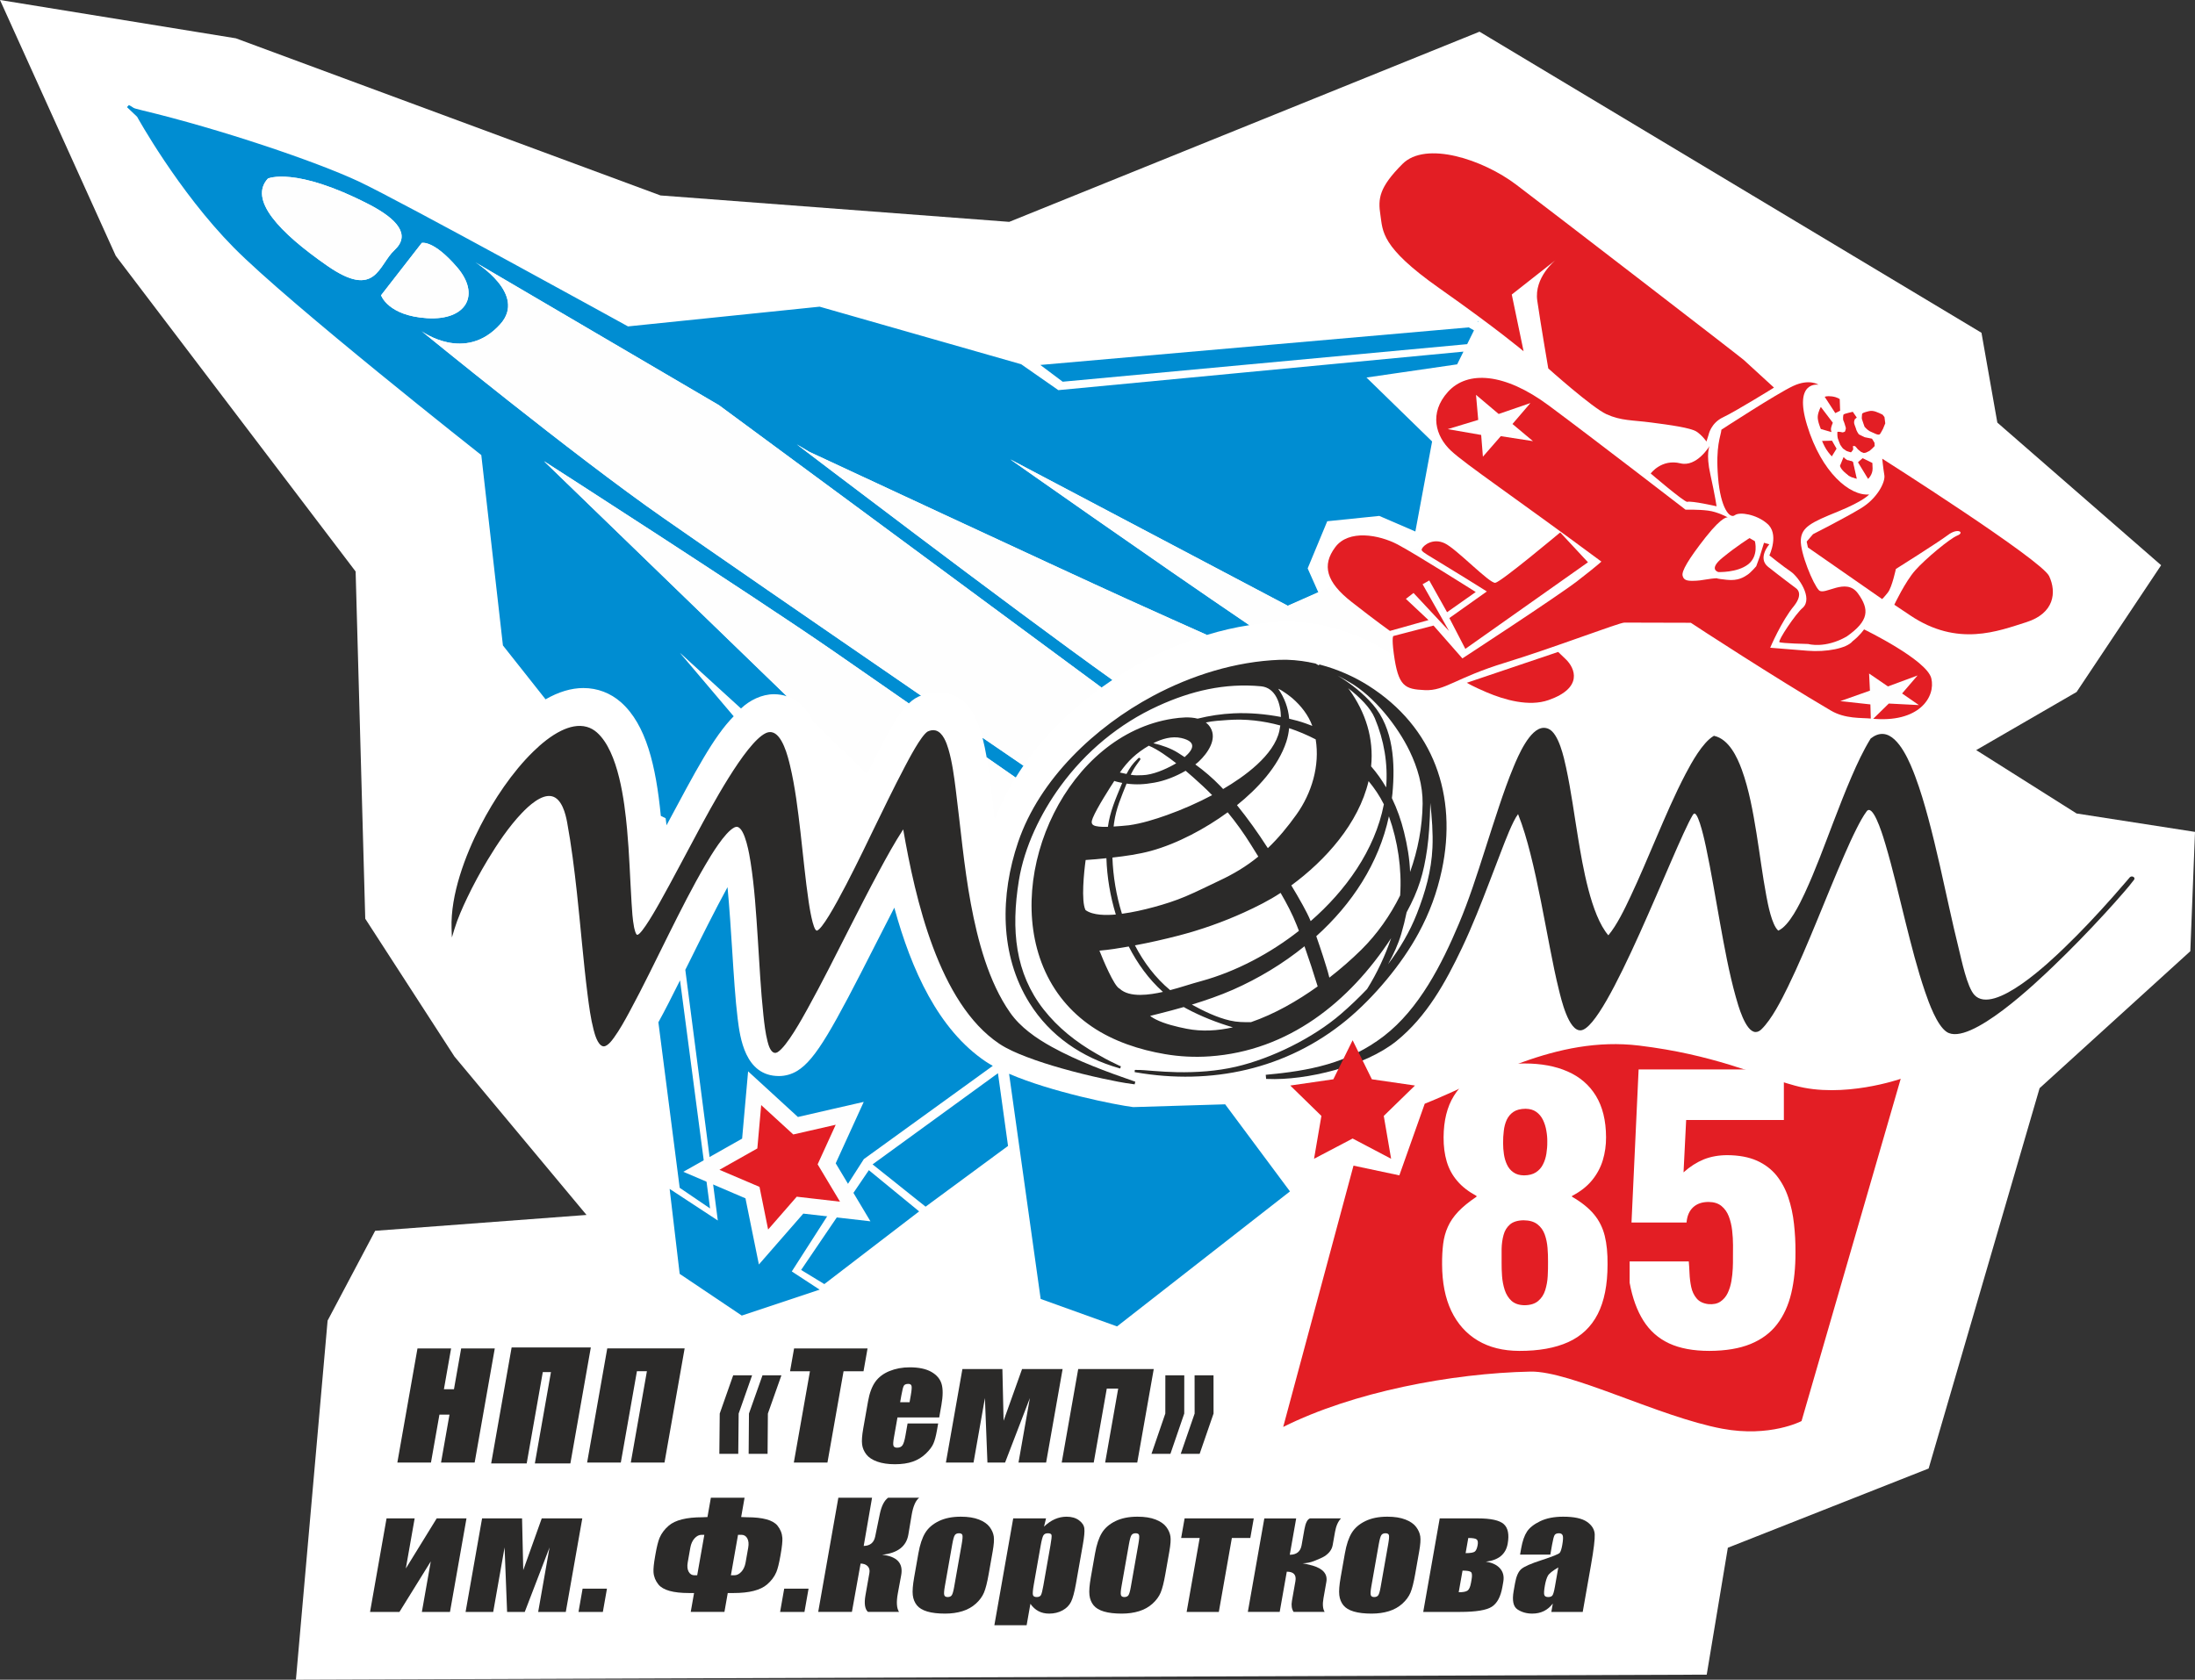 <?xml version="1.0" encoding="UTF-8"?>
<!DOCTYPE svg PUBLIC "-//W3C//DTD SVG 1.1//EN" "http://www.w3.org/Graphics/SVG/1.1/DTD/svg11.dtd">
<!-- Creator: CorelDRAW 2021 (64-Bit) -->
<svg xmlns="http://www.w3.org/2000/svg" xml:space="preserve" width="93.142mm" height="71.297mm" version="1.1" style="shape-rendering:geometricPrecision; text-rendering:geometricPrecision; image-rendering:optimizeQuality; fill-rule:evenodd; clip-rule:evenodd"
viewBox="0 0 9484.19 7259.83"
 xmlns:xlink="http://www.w3.org/1999/xlink"
 xmlns:xodm="http://www.corel.com/coreldraw/odm/2003">
 <rect x="0" y="0" width="9484.19" height="7259.83" fill="#333333" stroke="none"/>
 <defs>
  <style type="text/css">
   <![CDATA[
    .str0 {stroke:#2B2A29;stroke-width:7.76;stroke-miterlimit:22.926}
    .fil4 {fill:#2B2A29}
    .fil0 {fill:white}
    .fil3 {fill:#FEFEFE;fill-rule:nonzero}
    .fil6 {fill:#2B2A29;fill-rule:nonzero}
    .fil5 {fill:#E31E24;fill-rule:nonzero}
    .fil2 {fill:#00A0E3;fill-rule:nonzero}
    .fil1 {fill:#008DD2;fill-rule:nonzero}
    .fil7 {fill:white;fill-rule:nonzero}
   ]]>
  </style>
 </defs>
 <g id="Layer_x0020_1">
  <g id="_2028333589920">
   <polygon class="fil0" points="-0,0 1018.94,165.54 2853.86,844.74 4360.71,958.9 6392.66,136.99 8561.61,1438.35 8630.1,1826.48 9337.85,2442.92 8972.57,2990.86 8538.78,3241.99 8972.57,3515.97 9484.19,3595.5 9463.97,4111.15 8812.75,4703.17 8333.3,6347.01 7465.72,6689.46 7374.4,7237.99 1278.62,7259.83 1415.51,5707.74 1621,5319.61 2534.23,5251.11 1963.46,4566.19 1578.18,3970.75 1536.6,2470.05 500.23,1105.8 "/>
   <path class="fil1" d="M4263.32 3273.75c45.18,31.26 87.16,60.58 125.19,87.07 10.78,-17.29 21.78,-34.55 33.57,-51.57 -58.53,-39.96 -117.79,-80.27 -176.94,-120.99 6.93,26.48 12.81,55.06 18.18,85.49z"/>
   <path class="fil1" d="M3864.14 3923.11c-25.87,50.09 -52,101.54 -77.99,152.49 -188.15,370.36 -261.27,504.12 -341.65,552.89 -24.09,14.73 -51.35,22.28 -78.85,22.28 -147.37,0 -168.25,-167.83 -178.37,-248.62 -10.09,-81.29 -16.76,-187.53 -23.91,-299.56 -4.87,-76.18 -11.29,-177.67 -19.86,-268.19 -55.3,101.25 -116.12,223.77 -160.65,313.76 -7.69,14.98 -14.73,29.17 -21.77,43.54l140.44 1083.41 -208.15 -136.6 43.4 367.28 268.32 180.24 336.43 -111.99 -120.33 -78.74 311.32 -485.57 557.14 -402.99c-10.73,-6.03 -20.97,-12.31 -30.19,-18.33 -204.84,-137.75 -321.58,-395.94 -395.33,-665.32z"/>
   <path class="fil1" d="M1646.57 1276.25l175.89 -226.34c0,0 49.92,-13.97 152.44,105.09 102.45,118.91 40.61,230.68 -129.3,220.19 -169.86,-10.51 -199.04,-98.94 -199.04,-98.94zm-232 -127.27c-210.58,-146.07 -340.53,-287 -256.93,-377.26 0,0 116.12,-53.26 435.39,110.98 124.29,64.01 182.28,132.53 111.88,197.81 -70.54,65.03 -79.76,214.43 -290.34,68.48zm1268.8 1886.47c108.58,96.53 150.81,274.08 171.93,490.84l20.87 10.23 3.84 30.34c125.2,-233.37 202.41,-381.99 290.11,-470.97l-232.38 -274.23 263.95 240.47c37.46,-35.6 90,-61.63 142.38,-61.63 20.47,0 38.8,3.23 55.95,8.97l-1049.4 -1016.09c0,0 892.16,572.79 1252.18,822.01 106.87,74.13 217.22,150.56 323.88,224.81 9.07,-8.71 18.19,-15.75 27.4,-21.52l15.1 -8.21c3.44,-1.77 7.18,-2.54 10.73,-3.7 -474.18,-325.3 -916.99,-631.13 -1115.56,-769.66 -386.98,-269.59 -1042.42,-805.6 -1042.42,-805.6 0,0 187.8,139.02 339.98,-30.74 116.39,-130.07 -107.63,-266.8 -107.63,-266.8l1052.16 617.31c0,0 1020.43,752.38 1652.73,1220.17 15.6,-11.28 31.24,-22.03 47.25,-32.81 -436.16,-310.95 -1363.66,-1018.11 -1363.66,-1018.11l53.9 32.25c0,0 1082.38,504.65 1372.98,636.4 145.7,65.9 263.6,118.77 345.04,155.03 60.52,-18.57 121.84,-32.77 183.57,-42.24 -419.28,-284.1 -1032.73,-716.41 -1032.73,-716.41l1195.97 631.13 2.54 1.67 132.38 -57.75 -46.23 -103.95 84.63 -203.8 224.91 -23.03 155.83 67.35 72.32 -389.06 -283.56 -276.41 391.74 -56.96 27.26 -55.02 -1750.39 166.52 -160.65 -112.02 -870.79 -248.73 -828.04 85.25c0,0 -979.98,-540.6 -1165.34,-627.4 -185.4,-86.45 -596.85,-225.72 -932.87,-306.25 -52,-12.51 -30.49,-9.22 -58.4,-23.04l-8.2 8.96 43.79 41.63c0,0 176.54,320.93 417.57,565.31 241.21,244.26 1069.61,896.91 1069.61,896.91l93.44 822.78 184.24 232.86c55.81,-32 110.46,-48.77 163.33,-48.77 61.08,0 117.15,21.53 162.73,61.7z"/>
   <path class="fil1" d="M4360.06 4640.97l136.49 973.19 330.05 118.68 747.11 -583.49 -280 -376.4 -397.11 12.05c-74.51,-9.2 -352.44,-64.52 -536.54,-144.03z"/>
   <polygon class="fil2" points="6383.49,1388.52 6386.97,1390.8 6388.36,1387.98 "/>
   <polygon class="fil1" points="3770.23,5032.53 3999.28,5215.35 4355.53,4952.77 4312.02,4638.5 "/>
   <polygon class="fil1" points="3461.52,5488.86 3561.75,5549.94 3971.41,5235.75 3754.15,5057.57 "/>
   <path class="fil1" d="M2936.82 5133.82l131.22 89.2 -129.69 -985.86c-35.72,71.81 -66.45,131.98 -93.6,181.26l92.07 715.4z"/>
   <polygon class="fil1" points="6346.11,1415.01 4495.1,1577.33 4591.62,1649.79 6339.33,1487.48 6368.8,1427.81 "/>
   <path class="fil3" d="M2054.24 1133.96c0,0 224.05,136.73 107.67,266.79 -152.24,169.76 -340.02,30.74 -340.02,30.74 0,0 655.59,536.13 1042.47,805.6 198.68,138.52 641.51,444.36 1115.56,769.66 22.39,-8.96 45.42,-14.48 68.73,-14.48 111.25,0 164.64,74.79 196.5,196.03 59.15,40.68 118.44,81.03 176.94,120.95 88.08,-126.46 204.05,-241.68 337.19,-337.69 -632.29,-467.92 -1652.73,-1220.29 -1652.73,-1220.29l-1052.3 -617.3z"/>
   <path class="fil3" d="M3496.72 1952.84l-53.93 -32.26c0,0 927.5,707.04 1363.55,1018.12 125.85,-83.98 264.88,-150.81 408.37,-194.48 -81.4,-36.32 -199.3,-89.09 -345,-155.03 -290.6,-131.83 -1372.99,-636.36 -1372.99,-636.36z"/>
   <path class="fil3" d="M3926.7 3040.24c-106.65,-74.25 -216.97,-150.82 -323.88,-224.82 -359.98,-249.23 -1252.14,-822.12 -1252.14,-822.12l1049.36 1016.18c49.94,15.76 86.55,54.29 114.45,110.76l231.7 224.31c91.42,-183.84 137,-263.34 180.51,-304.31z"/>
   <path class="fil3" d="M4292.05 3493.3c1.82,16.52 3.75,33.28 5.66,50.33 23.16,-62.64 54.15,-123.81 90.77,-182.82 -38.03,-26.49 -80.02,-55.81 -125.19,-87.07 11.39,65.29 19.82,139.29 28.77,219.56z"/>
   <polygon class="fil3" points="6261.38,2392.41 6271.36,2398.4 6272.38,2394.95 6263.02,2389.83 "/>
   <path class="fil3" d="M5696.55 2699.19l19.82 3.96c4.25,1.01 8.45,1.78 12.7,2.83l25.99 6.89 0 -0.37c85.75,22.39 170.26,59.12 244.77,106.52 47.87,30.19 91.77,63.47 131.48,99.96l140.04 -520.66 -9.98 -5.89 1.67 -2.54 -84.24 -45.98 -614.76 274.5 125.59 79.97c2.32,0.3 4.5,0.3 6.93,0.79z"/>
   <path class="fil3" d="M5640.88 2691.69l-98.41 -63.76 21.47 -9.47 -2.42 -1.78 -1195.94 -631.13c0,0 613.46,432.32 1032.6,716.38 47.36,-7.55 94.86,-13.18 142.11,-14.99 32.26,-1.26 66.04,1.05 100.59,4.76z"/>
   <path class="fil3" d="M5640.88 2691.69c16.15,2.04 32.26,3.7 48.81,6.78l-125.75 -80.01 -21.47 9.47 98.41 63.76z"/>
   <path class="fil3" d="M1593 882.69c-319.3,-164.27 -435.39,-111.01 -435.39,-111.01 -83.6,90.25 46.34,231.2 256.94,377.25 210.57,146.11 219.94,-3.44 290.46,-68.48 70.42,-65.28 12.29,-133.79 -112,-197.76z"/>
   <path class="fil3" d="M1974.91 1154.96c-102.52,-119.06 -152.44,-104.98 -152.44,-104.98l-175.89 226.22c0,0 29.17,88.59 199.04,99.07 169.91,10.49 231.74,-101.24 129.3,-220.31z"/>
   <path class="fil3" d="M2937.8 2821.71l250.17 257.07c3.59,-3.7 7.15,-7.55 10.89,-10.74l-261.06 -246.33z"/>
   <path class="fil4" d="M6092.77 3768.55c33.82,-94.34 52.84,-194.71 54.13,-294.87 0.9,-78.7 -22.1,-156.9 -56.1,-227.3 -52.21,-108.07 -153.23,-236.32 -258.55,-297.15 -17.63,-10.22 -35.29,-20.1 -53.17,-29.52 1.2,0.72 2.4,1.45 3.59,2.18 55.27,33.73 106.72,74.17 149.27,123.2 89.87,103.55 96.6,255.11 84.56,384.77 -0.68,6.54 -1.61,13.04 -2.37,19.57 22.55,46.79 39.97,95.92 52.33,146.35 14.2,57.57 24.09,114.06 26.32,172.77zm-394.11 -892.48l1.49 -4.35 4.65 1.23c72.78,19.18 143.62,50 207.32,90.12 283.68,179.51 385.96,476.39 317.86,797.13 -20.87,97.52 -52.9,184.8 -100.37,272.38 -72.46,134.59 -193.98,279.51 -312.23,376.88 -258.39,212.52 -584.58,281.89 -910.15,225.15l-4.64 -0.8 0.74 -9.4 4.71 -0.07c23.84,-0.34 49.22,2.3 73.04,4.11 34.81,2.67 69.52,4.94 104.43,5.61 84.3,1.65 172.96,-4.5 255.29,-23.67 154.2,-35.95 332.63,-123.99 452.9,-227.63 39.41,-34.15 77.26,-70.17 113.22,-107.96 42.47,-67.97 77.86,-143.53 104.06,-220.07 -180.14,275.73 -443.74,487.42 -784.36,510.93 -66.04,4.56 -129.93,1.05 -192.7,-9.57 -110.08,-18.63 -222.84,-55.5 -315.94,-118.8 -92.78,-63.08 -165.09,-149.15 -210.24,-257.8 -169.81,-408.63 105.09,-1003.97 559.9,-1073.4 34.2,-5.09 73.12,-8.92 107.07,0.01 50.93,-12.67 103.07,-20.54 155.51,-22.97 68.12,-3.15 137.31,2.93 204.31,15.68 -0.34,-55.39 -21.72,-126.43 -86.01,-132.62 -156.62,-14.74 -302.6,19.98 -444.29,84.83 -168.44,76.82 -312.75,197.12 -421.84,346.38 -85.79,117.36 -156.53,263.33 -179.95,407.74 -34.75,214.65 -15.78,401.48 106.87,557.8 62.16,79.24 140.41,141.03 227.42,190.79 26.26,15 50.42,28.93 78.06,41.59 6.53,3.27 13.12,6.54 19.72,9.72 1.26,0.62 2.59,1.35 3.91,1.82l4.76 1.65 -3.05 9.59 -4.84 -1.38c-160.5,-46.18 -297.61,-138.65 -386.9,-281.38 -130.48,-208.58 -126.43,-468.86 -49.26,-695.65 92.92,-273.26 332.9,-498.26 582.43,-631.76 167.11,-89.4 357.18,-148.91 547.29,-156.13 42.33,-1.63 85.33,2.52 126.97,10.05l0.72 0.13 0.65 0.33c0.16,0.08 0.33,0.16 0.49,0.24l3.47 0.6c7.49,1.31 14.97,2.74 22.36,4.53l0.82 0.2 0.71 0.45c4.27,2.69 8.9,5.26 13.65,7.76zm126.38 98.36c1.67,2.06 3.27,4.14 4.79,6.24 70.5,97.84 106.85,210.87 94.48,331.57 24.6,28.14 46.15,58.73 64.98,90.98 8.23,-103.07 -8.96,-203.5 -49.01,-299.26 -18.84,-44.94 -64.56,-90.36 -115.25,-129.53zm88.34 401.63c-43.36,183.26 -185.57,341.71 -333.83,450.74 17.12,28.28 33.95,56.83 49.81,85.83 12.03,21.97 24.33,45.22 33.82,68.55 150.52,-131.03 277.59,-306.2 316.28,-504.92 -17.92,-35.84 -40.46,-69.39 -66.07,-100.2zm-608.77 134.82c-96.1,70.27 -216.49,135.1 -331.26,166.69 -52.94,14.56 -111.92,22.69 -166.82,28.93 3.01,82.03 16.76,164.54 41.2,242.92 46.44,-6.21 92.96,-16.81 138.14,-29.01 46.76,-12.65 91.81,-27.02 136.47,-45.88 49.08,-20.73 97.23,-45.19 145.49,-67.88 61.1,-28.62 116.95,-61.54 169.13,-104.48 -10.63,-17.01 -21.3,-34 -31.8,-51.09 -30.43,-49.01 -63.82,-95.74 -100.54,-140.2zm-492.85 61.45c21.98,-1.26 43.92,-3.15 65.75,-5.41 54.48,-7.47 113.04,-25.68 164.7,-44.13 66.73,-23.84 132.63,-52.81 195.25,-86.08 -26.29,-26.86 -53.78,-52.4 -82.01,-77.26 -10.65,-9.58 -21.53,-18.95 -32.51,-28.14 -41.38,24.07 -89.02,43.32 -136.09,51.52 -41.83,7.38 -76.89,9.63 -119.15,3.99 -23.07,58.49 -45.17,106.79 -53.94,169.44 -0.74,5.35 -1.41,10.71 -2.01,16.08zm721.48 286.78c-48.65,32.41 -106.04,60.95 -158.98,84.97 -90.28,40.95 -184.83,74.41 -280.76,99.37 -62.68,16.22 -125.98,30.65 -189.66,42.46 38.03,73.33 88.46,140.53 152.12,193.54 45.63,-11.73 89.83,-27.2 135.12,-39.28 151.2,-41.57 298.19,-120.31 421.35,-217.03 -3.05,-8.05 -6.11,-16.13 -9.37,-24.13 -19.07,-48.47 -43.6,-94.92 -69.82,-139.9zm37.02 -752.75c24.2,5.47 48.7,12.14 71.97,20.56 9.41,3.25 18.75,6.69 27.98,10.39 -0.09,-0.25 -0.17,-0.52 -0.26,-0.77 -16.88,-46.1 -49.08,-87 -86.02,-118.85 -8.06,-6.95 -43.51,-34.32 -60.86,-40.81 26.48,38.62 43.54,82.63 47.2,129.49zm114.61 89.3c-36.97,-19.02 -75.35,-35.47 -114.85,-48.46 -1.79,19.97 -5.88,39.53 -12.04,58.66 -35.15,108.01 -125.94,204.05 -213.22,274.18 46.75,57.9 90.67,119.36 130.69,181.79 0.96,1.28 1.85,2.59 2.72,3.91 45.88,-43.78 86.36,-93.11 123.16,-144.68 66.39,-92.54 102.01,-211.77 83.54,-325.4zm-520.12 108.28c39.21,28.41 74.84,59.02 108.62,93.98 3.92,4.04 7.7,8.21 11.55,12.31 89.65,-52.48 220.76,-145.46 243.25,-252.67 1.64,-7.27 2.89,-14.59 3.87,-21.97 -73.64,-20.16 -150.42,-29.33 -226.68,-23.7 -32.76,2.53 -63.49,3.59 -95.25,10.74 8.04,6.01 14.81,13.44 20.08,22.26 30.42,50.93 -13.46,111.56 -49.65,145.78 -4.82,4.71 -10.27,9.12 -15.78,13.27zm-181.36 -91.8c36.4,8.41 76.41,22.26 106.86,41.79 9.51,6.01 18.92,12.16 28.31,18.37 40.9,-35.41 51.26,-67.18 -14.19,-82.45 -41.07,-9.3 -83.99,3.47 -120.97,22.29zm-202.81 497.11c-29.74,3.14 -59.82,5.9 -89.68,7.78 -7.05,50.3 -20.2,177.96 -0.51,216.43 32.57,23.6 90.93,22.65 130.86,19.12 -24.15,-78.64 -37.91,-161.12 -40.67,-243.33zm96.48 381.67c-40.89,7.19 -84.98,14.46 -126.61,17.82 15.52,39.37 63.13,153.01 86.24,163.73l0.74 0.35 0.59 0.55c43.29,40.16 131.18,26.26 186.85,13.74 -61.44,-54.84 -110.45,-123 -147.81,-196.19zm450.1 349.34c-68.14,-19.89 -137.89,-47.47 -199.64,-80.55 -4.29,-2.3 -8.48,-4.77 -12.7,-7.19 -35.27,10.14 -70.73,19.54 -106.32,28.51 -11.29,2.84 -22.59,5.62 -33.89,8.48 -1.38,0.35 -3.17,0.75 -5.06,1.2 6.87,5.95 18.71,12.46 24.09,15.18 39.31,19.85 90.73,31.98 133.59,40.46 66.29,13.1 134.35,8.7 199.91,-6.09zm309.26 -350.43c-93.59,75.84 -198.45,138.93 -308.52,187.6 -57.64,25.34 -117.98,46.05 -178.2,64.62 50.64,27.73 108.62,55.95 164.28,68.7 33.12,7.59 57.98,7.14 91,7.2 102.23,-35.21 200.59,-91.68 288.45,-154.64 -17.78,-58.06 -36.87,-116.19 -57.01,-173.48zm107.53 135.64c48.19,-37.46 94.61,-77.76 138.06,-120.58 68.58,-67.92 124.92,-148.3 167.8,-234.67 7.74,-113.94 -9.88,-234.17 -48.51,-342.02 -43.61,203.66 -160.08,379.69 -313.93,518.19 5.32,15.09 10.51,30.22 15.61,45.38 9.52,28.28 18.77,56.71 27.4,85.26 4.61,15.23 10.05,32.35 13.56,48.44zm-894.96 -841.62c-6.88,-1.16 -27.74,-5.77 -34.3,-8.56 -16.57,25.43 -75.11,116.41 -92.81,159.7 -6.93,16.96 -9.01,30.06 12.39,35.29 16.79,4.1 41.66,3.61 52.81,3.26 8.94,-65.36 32.77,-119.38 57.85,-180.3 1.31,-3.15 2.74,-6.25 4.07,-9.39zm36.55 -35.25c20.72,3.46 30.78,2.49 51.84,1.81 42.9,-1.3 96.76,-24.46 133.84,-45.22 3.72,-1.97 7.39,-4.13 11,-6.36 -33.29,-25.79 -80.85,-60.81 -118.6,-75.78 -53.11,31.29 -90.16,65.58 -124.79,115.79 5.25,1.54 23.28,5.38 28.54,6.32 15.3,-28.76 25.56,-43.04 48.95,-66.03 2.38,-2.38 5.53,-5.76 9.43,-2.4 4.72,4.1 -1.42,10.26 -3.74,13.41 -4.15,5.62 -8.24,11.26 -12.21,17 -11.47,16.54 -14.87,23.65 -24.26,41.46zm1294.51 121.87c-0.68,38.6 -2.36,77.25 -5.01,115.02 -1.92,27.47 -4.5,55.01 -8.36,82.28 -15.43,108.48 -36.95,179.51 -88.93,275.39 -6.34,31.36 -14.17,62.41 -23.14,93.12 -13.06,44.44 -33.59,89.06 -57.04,131.2 50.63,-67.2 93.94,-140.22 124.59,-218.52 36.57,-93.52 62.74,-184.7 67.25,-285.48 2.83,-63.47 -2.37,-128.65 -9.35,-193.02z"/>
   <path class="fil4" d="M3902.56 3584.71c-37.59,57.71 -71.56,119.66 -104.08,180.07 -44.04,81.8 -86.27,164.62 -128.39,247.41 -59.01,115.97 -117.36,233.1 -180.33,346.95 -23.1,41.76 -89.89,163.97 -129.95,188.37 -3.79,2.28 -8.05,3.54 -12.49,2.99 -18.47,-2.29 -27.15,-34.72 -30.91,-49.38 -9.18,-35.75 -13.82,-75.49 -17.76,-112.18 -11.87,-110.51 -17.24,-222.85 -24.51,-333.81 -7.13,-108.76 -14.1,-221.44 -31.08,-329.07 -4.2,-26.61 -22.83,-146.49 -57.61,-152.21 -4.39,-0.72 -8.67,0.5 -12.57,2.49 -41.76,21.27 -100.96,120.75 -124.43,160.73 -56.9,96.92 -108,198.91 -158.21,299.45 -56.36,112.85 -111.19,227.63 -171.32,338.46 -19.82,36.51 -41.32,75.58 -65.68,109.25 -8.78,12.13 -31.42,43.74 -49.76,37.35 -21.81,-7.75 -33.52,-51.07 -38.62,-70.78 -12.64,-48.79 -19.73,-101.93 -26.07,-151.91 -18.61,-146.97 -30.08,-295.36 -46.29,-442.71 -11.1,-100.83 -23.68,-202.2 -42.01,-301.98 -6.67,-36.35 -22.77,-102.03 -65.46,-112.52 -45.12,-11.08 -102.09,42.89 -129.95,72.07 -56.31,58.99 -106.18,133.36 -148.2,203.12 -32,53.14 -61.78,108.14 -88.52,164.13 -20.31,42.54 -40.82,88.62 -54.58,133.76l-11.29 37.05 -1.35 -38.7c-5.12,-145.86 58.96,-316.44 124.93,-444.38 58.18,-112.85 136.77,-231.08 227.84,-320.13 35.23,-34.44 76.77,-68.77 121.29,-90.41 33.97,-16.52 73.4,-27.14 110.79,-16.43 16.25,4.65 30.7,12.95 43.32,24.16 93.56,83.16 119.06,299.06 130.05,417.24 9.89,106.31 12.92,212.39 19.48,318.8 2.09,33.95 4.23,70.95 10.63,104.35 0.9,4.66 7.03,34.37 14.18,34.13 19.27,-0.67 87.25,-122.63 96.63,-139.31 57.24,-101.85 110.82,-206.07 166.54,-308.81 48.73,-89.88 202.52,-380.34 291.49,-423.4 7.94,-3.86 16.54,-5.72 25.32,-4.32 46.87,7.5 70.86,106.13 79.8,143.51 22.26,93.02 34.17,192.96 45.23,287.98 11.71,100.61 20.78,202.49 35.62,302.61 1.92,12.96 18.06,122.17 34.84,123.59 0.33,0.02 0.65,-0.03 0.97,-0.13 42.99,-13.12 214.29,-375.66 239.4,-427.18 45.99,-94.33 91.63,-189.38 140.62,-282.19 16.33,-30.93 69.18,-132.72 97.82,-150.83l0.35 -0.22 0.38 -0.17c10.8,-5.03 22.57,-7.45 34.28,-4.28 31.29,8.47 46.98,53.4 55.09,80.86 16.08,54.42 24.17,116.41 31.35,172.68 21.12,165.65 34.86,330.41 65.41,495.03 29.28,157.72 76.63,338.32 169.86,471.06 44.65,63.82 112.97,110.86 180.27,148.05 109.99,60.79 236.28,107.35 354.85,148.35l5.51 1.91 -2.65 11.34 -5.78 -0.72c-43.37,-5.45 -87.77,-14.51 -130.5,-23.72 -59.71,-12.86 -119.22,-27.58 -177.99,-44.23 -51.87,-14.7 -103.77,-31 -154.11,-50.31 -39.25,-15.06 -82.59,-33.49 -117.55,-57.02 -260.32,-175.27 -362.04,-625.43 -414.16,-925.9z"/>
   <path class="fil4" d="M6949.4 4042.45c37.35,-44.4 71.19,-115.47 95.44,-166.92 39.4,-83.55 75.11,-169.17 111.48,-254.08 39.76,-92.85 80.1,-187.51 127.02,-276.95 25.26,-48.14 72.9,-134.9 120.6,-163.31l1.64 -0.98 1.85 0.43c62.79,14.5 98.48,90.93 118.45,145.57 31.34,85.73 48.73,183.69 63.34,273.72 14.72,90.84 26.05,182.79 43,273.16 6.26,33.36 23.2,124.72 51.33,149.12 47.26,-20.05 94,-117.91 113.89,-160.56 46.45,-99.69 84.77,-205.48 124.14,-308.23 25.34,-66.17 50.98,-132.38 79.09,-197.43 23.87,-55.23 50.12,-111.98 81.72,-163.24l0.44 -0.72 0.66 -0.52c15.81,-12.42 34.35,-21.09 54.86,-19.16 68.44,6.4 117.12,130.33 137.25,184.14 21.85,58.4 39.65,118.91 55.87,179.09 18.27,67.78 34.55,136.16 50.19,204.6 27.52,120.45 52.37,241.88 82.16,361.74 11.54,46.4 35.19,163.59 67.18,198.24 83.9,90.95 333.13,-150.26 388.25,-203.3 72.76,-70.03 142.23,-144.18 209.23,-219.74 19.64,-22.16 39.08,-44.49 58.36,-66.97 5.38,-6.27 10.73,-12.56 16.11,-18.84 5.42,-4.24 10.31,-3.7 14.4,-1.68 4.81,2.36 7.54,7.38 3.47,12.86 -14.11,19.05 -28.76,35.94 -44.24,53.91 -26.22,30.43 -53.08,60.35 -80.23,89.94 -72.39,78.95 -147.35,156.15 -224.72,230.24 -63.86,61.16 -362.17,349.22 -460.54,283.36 -42.16,-28.23 -77.32,-126.96 -93.17,-173.3 -33.5,-97.97 -59.37,-200.62 -84.5,-301.06 -27.96,-111.79 -53.88,-225.65 -86.64,-336.07 -6.1,-20.55 -43.26,-149.59 -71.78,-148.75 -3.17,0.09 -5.96,1.9 -8.22,4 -16.97,22.76 -31.56,50.34 -44.36,75.63 -18.73,36.96 -35.84,74.96 -52.42,112.93 -41.37,94.73 -79.85,190.88 -119.36,286.41 -39.51,95.54 -79.72,191.87 -125.07,284.79 -27.24,55.8 -70.13,141.21 -114.91,184.37 -6.99,6.74 -15.79,12.05 -25.8,11.62 -44.03,-1.91 -75.54,-118.65 -84.69,-151.21 -29.3,-104.33 -49.21,-214.93 -68.53,-321.58 -19.69,-108.74 -37.43,-218.64 -60.41,-326.69 -3.15,-14.77 -30.29,-145.03 -49.84,-144.89 -3.17,0.03 -6.62,5.29 -7.99,7.6 -78.77,132.07 -370.54,920.54 -482.99,929.41 -53.21,4.38 -85.52,-138.01 -94.47,-173.98 -14.72,-59.12 -26.69,-119.23 -38.32,-179.02 -13.29,-68.27 -25.97,-136.65 -39.55,-204.86 -13.79,-69.25 -28.41,-138.51 -45.85,-206.94 -14.51,-56.95 -31.14,-114.96 -52.95,-169.69 -23.61,30.36 -57.52,121.06 -69.21,151.07 -36.57,93.93 -71.21,188.47 -109.43,281.78 -20.11,49.11 -41.11,97.95 -63.91,145.86 -70.67,148.67 -152.53,296.82 -282.8,402 -134.01,108.27 -388.85,171.63 -558.82,163.87l-4.42 -0.2 -1.68 -17.7c187.92,-17.09 356.91,-49.32 510.58,-167.52 152.67,-117.53 250.74,-311.63 323.87,-485.05 43.53,-102.79 78.2,-211.83 112.32,-318.11 20.58,-64.1 40.88,-128.31 62.33,-192.13 18.99,-56.52 38.86,-113.28 61.85,-168.31 18.89,-45.2 69.73,-167.16 129.69,-168.5 7.41,-0.16 14.71,1.49 21.47,4.51 44.08,19.68 66.65,125.45 75.74,167.52 21.89,101.45 35.48,206.19 52.51,308.67 18.5,111.25 54,327.75 130.03,416.04z"/>
   <path class="fil5" d="M7754.84 4691.95c-178.1,-49.53 -351.82,-133.75 -672.1,-172.8 -361.14,-43.91 -673.01,150.3 -926.74,251.29l-109.71 309.55 -198.07 -41.98 -303.76 1129.37c301.48,-151.03 727.55,-232.31 1069.07,-239.25 174.37,-2.69 554.85,195.6 827.78,246.79 207.29,38.8 342.82,-33.01 342.82,-33.01l428.49 -1479.24c0,0 -248.76,87.32 -457.79,29.27z"/>
   <polygon class="fil5" points="5844.45,4496.01 5927.55,4664.74 6113.83,4691.75 5979.01,4823.12 6010.76,5008.33 5844.45,4920.76 5677.77,5008.33 5709.53,4823.12 5574.97,4691.75 5761.13,4664.74 "/>
   <polygon class="fil5" points="3251.37,5154.52 3030.52,5060.32 3239.47,4942.28 3260.7,4703.27 3437.64,4865.49 3671.52,4811.96 3571.9,5030.24 3695.33,5236.11 3456.69,5208.81 3298.98,5389.83 "/>
   <path class="fil3" d="M3232.42 4630.48l-12.44 139.53 -13.42 151.19 -131.99 74.65 -122.15 68.73 128.93 54.92 139.68 59.77 30.08 148.5 27.91 137.49 92.17 -105.75 99.72 -114.17 150.81 17.27 139.28 16.01 -72.06 -120.58 -77.99 -130.09 63 -138.01 58.13 -127.49 -136.63 31.25 -147.84 34.03 -111.76 -102.55 -103.43 -94.72zm56.58 145.81l138.62 126.98 183.33 -41.98 -78.09 171.04 96.67 161.44 -186.93 -21.53 -123.67 141.86 -37.24 -184.35 -173.09 -73.74 163.73 -92.43 16.66 -187.29z"/>
   <path class="fil5" d="M7665.07 1675.28c0,0 -121.1,-110.47 -130.2,-119.28 -9.07,-9.23 -841.07,-650.08 -983.94,-758.15 -142.87,-108.18 -390.36,-190.48 -491.35,-88.98 -100.89,101.29 -106.11,149.81 -95.11,220.1 10.89,70.51 0.1,137.45 253.33,315.82 253.12,178.17 365.39,273.43 365.39,273.43l-51.1 -245.27 189.21 -148.79c0,0 -93.7,74.54 -79,175.53 14.62,100.99 47.5,292.64 47.5,292.64 0,0 188.45,168.99 251.44,197.92 63.51,28.81 112.14,25.11 193.42,35.85 81.3,10.49 169.92,22.93 195.13,38.93 25.22,16.26 43.52,43.27 43.52,43.27l9.2 -29.17c0,0 9.37,-50.84 63.52,-76.06 54.03,-25.48 219.04,-127.77 219.04,-127.77z"/>
   <path class="fil5" d="M8132.77 1982.45c0,0 688.67,437.43 721.29,507.72 32.78,70.29 22.14,160.54 -98.81,199.08 -120.84,37.89 -295.86,108.94 -502.09,-29.83 -83.1,-55.7 -68.24,-45.68 -68.24,-45.68 0,0 47.04,-99.69 90.3,-148.47 43.26,-49.02 149.97,-138 182.38,-150.77 32.51,-12.71 2.3,-34.91 -40.84,-2.14 -43.14,32.52 -225.06,146.83 -225.06,146.83 0,0 -16.26,77.71 -34.29,101.28 -18.03,23.16 -25.22,28.66 -25.22,28.66l-320.54 -222.98 -5.37 -25.35 27.55 -32.04c0,0 137.24,-69.5 207.53,-112.28 70.41,-42.75 105.5,-113.29 100.63,-142.45 -4.9,-29.08 -9.22,-71.56 -9.22,-71.56z"/>
   <path class="fil5" d="M7857.37 1662.79c0,0 -108.58,-19.2 -49.32,174.98 62.74,205.87 185.76,306.85 268.11,299.3 0,0 -21.13,27.54 -134.96,74 -113.56,46.09 -156.8,66.59 -160.14,122.01 -3.45,55.56 53.77,193.57 78.34,218.03 24.46,24.31 116.23,-57.23 167.98,13.06 51.46,70.54 48.18,119.31 -48.41,187.02 -93.8,53.49 -165.9,32.19 -165.9,32.19 0,0 -116.35,-2.55 -124.54,-8.05 -8.05,-5.23 70.75,-123.85 100.58,-148.16 46.19,-41.79 -19.31,-135.48 -51.82,-156.95 -32.52,-21.78 -92.09,-69.76 -92.09,-69.76 0,0 44.99,-94.72 -11.37,-138.8 -43.4,-37.51 -116.49,-51.1 -138.12,-34.82 -21.52,16.25 -61.22,-29.44 -72.21,-162.47 -11.54,-138.77 11.9,-178.58 14.48,-207.24 0,0 239.4,-156.05 309.8,-188.81 70.29,-32.81 109.59,-5.51 109.59,-5.51z"/>
   <path class="fil5" d="M8054.21 2720.24c0,0 271.57,131.69 290.66,211.73 19.35,79.75 -52.23,195.08 -259.5,173.85 -44.27,-4.36 -112.28,1.89 -174.73,-34.82 -241.32,-141.72 -578.15,-361.27 -604.9,-379.34 0,0 -263.96,-0.76 -287,-0.76 -23.19,0 -301.74,107.78 -515.66,173.36 -213.78,65.53 -259.76,122.51 -346.31,118.51 -86.91,-4.09 -115.2,-14.59 -134.52,-158.06 -9.61,-71.46 -1.88,-75.75 -1.88,-75.75l173.68 -45.25 124.68 141.96c0,0 408.5,-266.54 496.46,-334.25 87.82,-67.97 104.09,-84.23 104.09,-84.23 -382.67,-283.55 -585.95,-419.54 -649.97,-479.3 -66.2,-62.09 -96.28,-162.33 -12.67,-254.64 83.86,-92.16 243.76,-83.2 436.3,60.07 192.66,142.97 590.02,449.59 590.02,449.59 0,0 55.57,-1.54 97.55,3.97 41.98,5.24 85.39,29.55 85.39,29.55 0,0 -18.8,-12.02 -96.13,85.52 -76.67,97.7 -103.68,146.47 -99.72,165.53 4.21,18.98 17.67,22.93 42.24,22.93 24.2,0 41.88,-2.94 66.19,-6.93 24.32,-4.09 40.72,-4.35 40.72,-4.35 0,0 -8.2,1.56 41.84,6.78 50.33,5.52 74.51,-12.27 89.38,-21.74 14.84,-9.71 37.89,-36.76 37.89,-36.76l15.69 -43.12 12.05 -39.29 5.94 -19.09 22.9 6.55c0,0 -52.62,59.77 -5.12,97.55 47.61,37.87 120.53,92.53 120.53,92.53 0,0 34.56,20.84 -7.75,75.16 -55.3,66.33 -103.82,181.81 -103.82,181.81 0,0 81.19,6.53 161.2,13.02 79.87,6.67 169.21,-9.84 194.69,-41.09 31.53,-24.46 49.62,-51.17 49.62,-51.17z"/>
   <path class="fil5" d="M6337.56 2951.07c0,0 27.96,16.53 86.65,41.42 76.24,32.34 182.3,63.03 266.93,33.24 149.77,-52.51 115.33,-137.5 73.6,-177.05l-32.26 -30.97 -394.93 133.36z"/>
   <path class="fil5" d="M6738.43 2303.64c0,0 -252.31,211.46 -277.53,215.31 -25.37,3.44 -168.24,-147.59 -219.05,-171.03 -50.43,-23.56 -90.57,8.67 -97.61,23.16 -7.29,14.17 5.25,14.17 189.71,128.79 71.96,44.67 90.4,56.46 90.4,56.46l-161.88 114.86 68.99 133.25 529.88 -374.25 -119.52 -128.54 -3.38 2z"/>
   <path class="fil5" d="M6376.42 2558.78c0,0 -255.27,-161.83 -336.7,-205.09 -81.29,-43.01 -213.16,-66.35 -270.6,11.64 -57.89,77.59 -39.59,149.76 70.65,236.06 110.47,86.55 165.85,125.45 165.85,125.45l166.6 -46.7 -97.66 -91.67 33.02 -25.62 153.51 164.39 -114.35 -202.12 28.81 -16.4 76.98 137.28 123.89 -87.21z"/>
   <path class="fil5" d="M7132.37 2046.47c0,0 46.65,-64.16 128.43,-43.91 70.54,17.52 125.86,-74.76 125.86,-74.76 0,0 -16.66,33.02 3.59,123.27 19.96,90.26 26.82,137.12 26.82,137.12 0,0 -107.62,-24.6 -127.46,-19.11 -18,-3.26 -157.24,-122.61 -157.24,-122.61z"/>
   <path class="fil5" d="M8006.37 1996.1l16.51 73.23c0,0 -41.47,-10.01 -40.71,-22.02 1.91,-27.39 5.25,-57.73 5.25,-57.73l18.95 6.53z"/>
   <path class="fil5" d="M8005.6 1779.82c0,0 -35.71,8.17 -39.16,11 -3.34,2.42 -3.95,23.69 -1.16,27.5 2.59,4.25 8.72,25.72 10.13,30.49 1.41,4.75 -4.1,17.03 -4.1,17.03 0,0 -10.23,4.24 -12.16,2.67 -2.07,-1.12 -19.59,-3.94 -20.21,-1.12 -0.65,2.69 0,22.14 2.04,27.66 2.03,5.22 8.2,23.04 10.23,26.99 2.07,4.11 12.15,16.77 12.15,16.77l14.99 10.22c0,0 17.03,6.04 19.09,6.04 1.92,0 9.98,-12.67 9.98,-12.67l-1.27 -14.33c0,0 7.91,-1.57 10.74,1.52 2.69,2.43 11,12.81 11,12.81l13.46 10.74 11.5 4.75 9.48 -1.55 15.5 -7.56 12.16 -10.73 10.12 -10.24 -0.76 -14.21 -10.77 -17.53c0,0 -28.42,-5.52 -31.11,-6.27 -2.68,-0.51 -21.12,-10.5 -24.46,-11.9 -3.3,-1.27 -12.91,-19.87 -12.91,-22.29 0,-2.83 -7.41,-19.09 -8.72,-26.49 -1.52,-7.55 3.2,-17.55 3.2,-17.55l8.2 -6.78 -17.16 -24.94z"/>
   <path class="fil5" d="M8134.35 1792.24c-20.47,-9.99 -40.06,-19.97 -59.01,-15.21 -18.94,4.72 -29.68,7.91 -29.68,12.92 0,4.6 -2.07,15.61 -0.8,20.86 1.43,5.51 11.66,33.93 11.66,33.93 10.04,10.64 17.47,18.1 31.42,23.19 7.14,2.45 28.57,15.87 34.92,8.32 2.17,-1.92 13.05,-22.28 13.05,-22.28l9.98 -24.21 -3.44 -27.25 -8.1 -10.26z"/>
   <path class="fil5" d="M7582.55 2339.15c0,0 17.82,63.5 -29.44,100.22 -47.36,36.47 -128.36,33.01 -128.36,33.01 0,0 -44.99,-10.98 18.52,-62.44 63.5,-51.85 116.22,-84.27 116.22,-84.27l23.05 13.48z"/>
   <polygon class="fil3" points="6377.61,1706.55 6475.45,1789.26 6612.66,1742 6535.11,1832.52 6623.68,1906.65 6484.66,1885.13 6407.34,1973.86 6399.89,1879.87 6255.35,1854.79 6387.12,1814.84 "/>
   <polygon class="fil3" points="8076,2910.98 8157.44,2966.79 8285.46,2919.4 8218.61,2997.23 8291.19,3047.42 8161.13,3040.79 8083.69,3116.69 8081.63,3044.49 7951.57,3030.3 8079.7,2984.97 "/>
   <path class="fil5" d="M7872.86 1905.81l42.86 -1.13 19.7 34.54 -20.47 33.29c0,0 -13.53,-13.93 -23.81,-30.19 -10.23,-16.25 -18.29,-36.5 -18.29,-36.5z"/>
   <path class="fil5" d="M7965.8 1975.33c0,0 8.93,11.29 18.94,13.97 10.35,2.83 19.7,5.52 19.7,5.52l14.14 70.48c0,0 -18.18,1.27 -42.49,-18.93 -24.46,-20.25 -25.87,-33.03 -25.87,-33.03l15.58 -38.01z"/>
   <path class="fil5" d="M8028.64 1999.11l42.98 70.69c0,0 20.21,-17.67 19.55,-45.43 -0.76,-27.79 -1.26,-23.55 -1.26,-23.55l-41.88 -20.54 -18.62 16.17 -0.76 2.67z"/>
   <path class="fil5" d="M7884.24 1715.16c0,0 8.35,-5 31.89,-1.81 23.3,3.34 33.03,11.8 33.03,11.8l1.67 50.02 -20.87 10.29 -45.72 -70.3z"/>
   <path class="fil5" d="M7867.48 1758.81l51.83 68.22c0,0 -8.39,19.55 -8.15,27.6 0.37,8.21 2.55,12.92 2.55,12.92l-46.12 -13.28c0,0 -15.75,-35.19 -13.32,-56.17 2.43,-21.01 13.21,-39.3 13.21,-39.3z"/>
   <polygon class="fil6" points="2137.84,5828.08 2050.89,6321.22 1905.63,6321.22 1942.16,6114.1 1898.72,6114.1 1862.16,6321.22 1716.88,6321.22 1803.86,5828.08 1949.1,5828.08 1918.05,6004.44 1961.49,6004.44 1992.61,5828.08 "/>
   <polygon class="fil6 str0" points="2461.21,6321.23 2315.61,6321.23 2385.19,5926.45 2342.06,5926.45 2272.46,6321.23 2126.86,6321.23 2213.88,5827.79 2548.21,5827.79 "/>
   <polygon class="fil6" points="2871.19,6321.23 2725.59,6321.23 2795.18,5926.45 2752.05,5926.45 2682.45,6321.23 2536.85,6321.23 2623.84,5827.79 2958.21,5827.79 "/>
   <path class="fil6" d="M3294.59 5944.12l81.8 0 -58.51 165.4 -1.34 173.96 -81.76 0 1.34 -173.96 58.47 -165.4zm-126.6 0l81.76 0 -58.14 165.4 -1.72 173.96 -81.75 0 1.68 -173.96 58.17 -165.4z"/>
   <polygon class="fil6" points="3748.52,5828.08 3731.1,5926.78 3644.86,5926.78 3575.27,6321.22 3430,6321.22 3499.64,5926.78 3413.66,5926.78 3431.08,5828.08 "/>
   <path class="fil6" d="M3930.09 6060.5l5.22 -29.56c3.7,-20.94 4.82,-34.41 3.36,-40.53 -1.46,-6.09 -6.09,-9.13 -13.92,-9.13 -9.66,0 -16.08,2.61 -19.33,7.75 -3.18,5.19 -6.79,19.17 -10.82,41.91l-5.22 29.56 40.71 0zm128.18 65.78l-180.45 0 -15.41 87.47c-3.22,18.25 -3.85,30.04 -1.76,35.3 2.06,5.24 7.32,7.94 15.86,7.94 10.52,0 18.25,-3.54 23.05,-10.52 4.78,-7.03 8.99,-20.53 12.54,-40.71l9.4 -53.3 132.17 0 -5.29 29.86c-4.4,25 -9.55,44.17 -15.53,57.57 -5.9,13.39 -16.75,27.73 -32.57,42.95 -15.78,15.27 -34.41,26.65 -55.93,34.29 -21.42,7.62 -47.35,11.41 -77.69,11.41 -29.48,0 -54.77,-3.77 -76,-11.26 -21.24,-7.5 -36.94,-17.81 -47.18,-30.93 -10.18,-13.1 -16.38,-27.51 -18.43,-43.26 -2.06,-15.7 -0.41,-38.65 4.85,-68.69l20.82 -117.87c6.24,-35.34 16.54,-63.21 30.9,-83.62 14.47,-20.42 34.93,-36.05 61.45,-46.91 26.49,-10.85 55.79,-16.31 87.72,-16.31 39.11,0 70.27,6.58 93.33,19.63 23.13,13.14 37.91,30.48 44.32,52.09 6.41,21.69 6.19,52.04 -0.74,91.24l-9.44 53.62z"/>
   <polygon class="fil6" points="4520.11,6321.23 4400.78,6321.23 4449.89,6042.53 4342.79,6321.23 4266.52,6321.23 4255.63,6042.53 4206.48,6321.23 4087.11,6321.23 4158.39,5917.05 4331.15,5917.05 4336.34,6140.64 4416.19,5917.05 4591.39,5917.05 "/>
   <polygon class="fil6" points="4587.49,6321.23 4658.75,5917.05 4985.15,5917.05 4913.88,6321.23 4775.18,6321.23 4831.52,6001.68 4782.2,6001.68 4725.85,6321.23 "/>
   <path class="fil6" d="M5243.38 5944.12l0.15 165.4 -60.01 173.96 -81.76 0 60 -173.96 -0.18 -165.4 81.8 0zm-126.34 0l-0.15 165.4 -59.67 173.96 -81.79 0 59.69 -173.96 0.15 -165.4 81.77 0z"/>
   <polygon class="fil6" points="1944.32,6966.85 1822.85,6966.85 1861.36,6748.45 1725.95,6966.85 1598.93,6966.85 1670.2,6562.62 1791.66,6562.62 1753.48,6779.2 1886.89,6562.62 2015.59,6562.62 "/>
   <polygon class="fil6" points="2444.7,6966.85 2325.36,6966.85 2374.47,6688.14 2267.38,6966.85 2191.1,6966.85 2180.21,6688.14 2131.07,6966.85 2011.7,6966.85 2082.97,6562.62 2255.73,6562.62 2260.88,6786.21 2340.78,6562.62 2515.97,6562.62 "/>
   <polygon class="fil6" points="2622.57,6866.32 2604.84,6966.85 2499.61,6966.85 2517.3,6866.32 "/>
   <path class="fil6" d="M3221.64 6753.01l11.23 -63.65c2.99,-16.87 1.61,-30.38 -4.06,-40.54 -5.68,-10.14 -14.03,-15.22 -25.08,-15.22l-14.86 0 -30.78 174.85 14.86 0c11.01,0 21.16,-5.1 30.42,-15.26 9.29,-10.14 15.33,-23.53 18.28,-40.18zm-209.19 55.44l30.82 -174.85 -12.06 0c-10.81,0 -20.85,5.08 -30.14,15.22 -9.22,10.15 -15.38,23.66 -18.36,40.54l-11.2 63.65c-2.94,16.65 -1.53,30.04 4.11,40.18 5.7,10.16 13.95,15.26 24.77,15.26l12.05 0zm359.34 -83.13c-5.66,32.24 -11.5,55.52 -17.46,69.7 -8.28,19.73 -21.68,37.45 -40.12,53.32 -28.72,24.56 -76.75,36.87 -144.17,36.87l-25.53 0 -14.37 81.64 -145.6 0 14.37 -81.64 -22.42 0c-67.61,0 -111.42,-12.31 -131.5,-36.87 -12.84,-15.86 -19.96,-33.58 -21.31,-53.32 -0.97,-14.18 1.38,-37.46 7.13,-69.7l1.5 -8.58c5.7,-32.28 11.54,-55.57 17.5,-69.74 8.24,-19.67 21.64,-37.5 40.07,-53.3 28.37,-23.96 76.54,-35.96 144.38,-35.96 5.03,0 12.58,-0.31 22.57,-0.9l14.73 -83.51 145.6 0 -14.7 83.51c11.61,0.59 20.04,0.9 25.34,0.9 67.84,0 111.64,12.01 131.34,35.96 12.84,15.79 19.93,33.62 21.31,53.3 0.89,14.17 -1.46,37.46 -7.17,69.74l-1.5 8.58z"/>
   <polygon class="fil6" points="3493.65,6866.32 3475.92,6966.85 3370.7,6966.85 3388.39,6866.32 "/>
   <path class="fil6" d="M3622.35 6473.35l145.6 0 -36.05 208.35c27.5,-0.59 44,-14.02 49.52,-40.22l19.77 -96.23c7.17,-35.56 19.22,-59.48 36.09,-71.9l134.23 0c-15.16,12.02 -25.98,36.78 -32.39,74.32l-14.21 84.71c-8.58,51.16 -46.39,80.3 -113.44,87.4 64.55,7.12 91.98,36.68 82.36,88.65l-14.52 78.62c-6.82,37.35 -5.07,63.93 5.26,79.79l-134.26 0c-13.47,-12.4 -17.01,-36.35 -10.78,-71.91l16.97 -96.23c2.2,-12.16 -0.34,-21.98 -7.42,-29.41 -7.09,-7.38 -17.32,-11.19 -30.6,-11.45l-37.53 209 -145.61 0 87.02 -493.49z"/>
   <path class="fil6" d="M4155.31 6674.08c3.66,-20.66 4.69,-33.72 3.1,-39.13 -1.53,-5.38 -6.5,-8.05 -14.74,-8.05 -8.36,0 -14.29,2.68 -18.02,8.05 -3.69,5.41 -7.38,18.47 -11.04,39.13l-32.17 182.51c-3.37,19.07 -4.19,31.49 -2.46,37.28 1.75,5.82 6.64,8.7 14.7,8.7 8.28,0 14.25,-2.66 17.8,-7.91 3.53,-5.29 6.86,-16.65 9.96,-34.1l32.88 -186.47zm134.02 30.5l-17.45 98.98c-6.38,36.35 -13.18,63.04 -20.33,79.97 -7.1,16.98 -18.77,32.79 -34.9,47.53 -16.19,14.71 -35.53,25.57 -58.06,32.58 -22.5,7.01 -47.58,10.52 -75.16,10.52 -30.81,0 -56.37,-3.02 -76.72,-8.99 -20.33,-6.01 -35.37,-15.04 -45.11,-27.13 -9.7,-12.06 -15.6,-26.68 -17.62,-43.85 -2.05,-17.17 -0.04,-42.91 6.01,-77.28l18.25 -103.52c6.68,-37.6 16.45,-66.91 29.37,-88.02 12.91,-21.16 32.46,-38.1 58.66,-50.9 26.16,-12.8 57.88,-19.18 95.15,-19.18 31.27,0 57.39,4.1 78.4,12.35 21.02,8.18 36.35,18.92 46.28,32.09 9.82,13.22 15.74,26.84 17.8,40.83 2.02,14.02 0.52,35.37 -4.56,64z"/>
   <path class="fil6" d="M4538.65 6680.2c4.4,-24.97 6.04,-40.09 4.92,-45.37 -1.15,-5.31 -6.41,-7.92 -15.85,-7.92 -9.17,0 -15.67,3.03 -19.37,9.11 -3.73,6.12 -7.69,20.85 -11.79,44.18l-29.55 167.53c-4.26,24.38 -5.6,39.63 -3.88,45.71 1.68,6.09 7.12,9.11 16.3,9.11 8.99,0 15.04,-2.76 18.25,-8.36 3.14,-5.56 6.64,-19.1 10.41,-40.68l30.57 -173.32zm-18.96 -117.58l-8.7 35.71c14.96,-14.45 30.6,-25.23 46.76,-32.36 16.23,-7.13 33.17,-10.67 50.9,-10.67 21.6,0 39.4,5.15 53.32,15.41 13.99,10.23 21.72,22.07 23.28,35.5 1.57,13.39 -0.48,36.12 -6.18,68.21l-30.04 170.3c-6.47,36.71 -13.55,62.91 -21.2,78.38 -7.73,15.58 -20,27.95 -36.94,37.17 -16.94,9.23 -36.2,13.89 -57.8,13.89 -17.28,0 -32.69,-3.58 -46.09,-10.66 -13.47,-7.17 -25.08,-17.7 -34.78,-31.77l-16.34 92.69 -139.41 0 81.43 -461.8 141.79 0z"/>
   <path class="fil6" d="M4918.67 6674.08c3.61,-20.66 4.69,-33.72 3.1,-39.13 -1.53,-5.38 -6.5,-8.05 -14.74,-8.05 -8.36,0 -14.29,2.68 -18.02,8.05 -3.7,5.41 -7.38,18.47 -11.04,39.13l-32.17 182.51c-3.36,19.07 -4.19,31.49 -2.46,37.28 1.75,5.82 6.64,8.7 14.69,8.7 8.29,0 14.26,-2.66 17.81,-7.91 3.53,-5.29 6.85,-16.65 9.96,-34.1l32.88 -186.47zm134.02 30.5l-17.45 98.98c-6.38,36.35 -13.18,63.04 -20.34,79.97 -7.09,16.98 -18.77,32.79 -34.89,47.53 -16.24,14.71 -35.53,25.57 -58.06,32.58 -22.5,7.01 -47.58,10.52 -75.16,10.52 -30.82,0 -56.38,-3.02 -76.72,-8.99 -20.33,-6.01 -35.37,-15.04 -45.12,-27.13 -9.69,-12.06 -15.59,-26.68 -17.61,-43.85 -2.06,-17.17 -0.04,-42.91 6.01,-77.28l18.25 -103.52c6.68,-37.6 16.45,-66.91 29.37,-88.02 12.91,-21.16 32.46,-38.1 58.66,-50.9 26.16,-12.8 57.87,-19.18 95.15,-19.18 31.27,0 57.39,4.1 78.41,12.35 21.01,8.18 36.34,18.92 46.27,32.09 9.81,13.22 15.74,26.84 17.8,40.83 2.02,14.02 0.52,35.37 -4.56,64z"/>
   <polygon class="fil6" points="5417.3,6562.62 5402.37,6647.32 5322.66,6647.32 5266.32,6966.85 5127.29,6966.85 5183.63,6647.32 5103.56,6647.32 5118.49,6562.62 "/>
   <path class="fil6" d="M5600.56 6562.67l-27.69 157.11c29.22,0 46.24,-13.66 51.09,-41.1l12.1 -68.51c4.85,-27.57 12.8,-43.43 23.88,-47.5l134.26 0c-12.77,13.21 -21.34,32.69 -25.85,58.48l-9.97 56.35c-3.43,19.69 -15.42,36.04 -35.89,49.02 -7.54,4.9 -22.8,11.75 -45.72,20.71 -14.85,5.87 -30.97,9.02 -48.28,9.41 7.87,1.19 22.31,4.59 43.47,10.07 45.22,13.39 64.92,36.87 59,70.38l-12.5 70.93c-4.59,25.97 -2.91,45.57 5.15,58.77l-134.23 0c-8.17,-12.39 -10.56,-28.22 -7.17,-47.55l15.04 -85.26c4.86,-27.39 -7.61,-41.09 -37.27,-41.09l-30.64 173.9 -137.66 0 71.24 -404.12 137.65 0z"/>
   <path class="fil6" d="M5998.14 6674.08c3.66,-20.66 4.7,-33.72 3.1,-39.13 -1.53,-5.38 -6.46,-8.05 -14.77,-8.05 -8.28,0 -14.26,2.68 -17.98,8.05 -3.7,5.41 -7.35,18.47 -11.05,39.13l-32.17 182.51c-3.36,19.07 -4.17,31.49 -2.42,37.28 1.72,5.82 6.61,8.7 14.66,8.7 8.28,0 14.22,-2.66 17.8,-7.91 3.58,-5.29 6.9,-16.65 9.97,-34.1l32.87 -186.47zm134.04 30.5l-17.47 98.98c-6.41,36.35 -13.18,63.04 -20.29,79.97 -7.13,16.98 -18.77,32.79 -34.93,47.53 -16.23,14.71 -35.56,25.57 -58.03,32.58 -22.49,7.01 -47.6,10.52 -75.19,10.52 -30.82,0 -56.37,-3.02 -76.72,-8.99 -20.33,-6.01 -35.41,-15.04 -45.12,-27.13 -9.69,-12.06 -15.59,-26.68 -17.61,-43.85 -2.05,-17.17 -0.08,-42.91 6.01,-77.28l18.24 -103.52c6.65,-37.6 16.45,-66.91 29.38,-88.02 12.9,-21.16 32.46,-38.1 58.65,-50.9 26.2,-12.8 57.89,-19.18 95.16,-19.18 31.27,0 57.39,4.1 78.4,12.35 20.98,8.18 36.39,18.92 46.24,32.09 9.86,13.22 15.82,26.84 17.84,40.83 2.01,14.02 0.52,35.37 -4.55,64z"/>
   <path class="fil6" d="M6332.66 6712.8c21.15,0 34.51,-2.34 40.04,-7.01 5.56,-4.67 9.47,-13.93 11.93,-27.77 2.09,-11.58 0.87,-19.56 -3.69,-24.03 -4.48,-4.45 -16.76,-6.68 -36.72,-6.68l-11.57 65.48zm23.21 128.54l2.42 -13.73c3.11,-17.46 2.35,-28.36 -2.16,-32.73 -4.52,-4.4 -16.79,-6.56 -36.79,-6.56l-16.54 93.55c18.65,0 31.42,-2.39 38.21,-7.17 6.82,-4.82 11.75,-15.91 14.85,-33.37zm135.42 18.85c-7.31,41.27 -22.43,69.33 -45.44,84.29 -22.96,14.89 -68.52,22.36 -136.58,22.36l-159.74 0 71.24 -404.24 164.59 0c56.39,0 93.7,8.22 112.1,24.7 18.39,16.42 24.06,44.56 17.05,84.37 -8.05,45.68 -39.55,71.67 -94.48,77.99 27.32,4.06 47.77,13.76 61.28,29.07 13.54,15.33 18.25,34.55 14.17,57.72l-4.17 23.73z"/>
   <path class="fil6" d="M6733.11 6774.62c-24.85,14.44 -39.93,26.49 -45.22,36.27 -5.26,9.73 -9.52,23.74 -12.77,42.02 -3.69,20.93 -4.47,34.44 -2.49,40.52 2.06,6.12 7.65,9.13 16.86,9.13 8.77,0 14.89,-2.38 18.36,-7.17 3.51,-4.77 7.06,-17.3 10.64,-37.6l14.62 -83.17zm-34.41 -55.44l-130.78 0 4.78 -27.1c5.56,-31.27 13.88,-55.37 25.08,-72.35 11.12,-16.91 30.14,-31.91 57.05,-44.94 26.9,-12.98 60.04,-19.51 99.37,-19.51 47.12,0 81.38,7.34 102.72,22.08 21.31,14.75 32.46,32.81 33.59,54.23 1,21.45 -4.34,65.56 -16.13,132.39l-35.74 202.88 -135.61 0 6.31 -36.05c-11.05,14.4 -23.92,25.29 -38.66,32.5 -14.73,7.24 -31.37,10.84 -50.04,10.84 -24.37,0 -45.71,-6.03 -63.92,-18.11 -18.22,-12.1 -23.74,-38.59 -16.54,-79.37l5.85 -33.18c5.35,-30.29 14.37,-50.88 27.1,-61.86 12.77,-10.98 41.83,-23.77 87.2,-38.4 48.55,-15.82 74.93,-26.54 79.11,-31.97 4.14,-5.5 7.76,-16.69 10.75,-33.51 3.73,-21.13 4.32,-34.85 1.94,-41.27 -2.5,-6.43 -7.81,-9.59 -16.09,-9.59 -9.45,0 -15.79,2.72 -19.03,8.05 -3.22,5.42 -6.87,19.37 -10.86,41.9l-7.46 42.33z"/>
   <path class="fil7" d="M6586.86 5641.34c-23.73,-0.54 -42.05,-6.74 -55.81,-18.88 -13.47,-12.4 -23.19,-28.03 -29.38,-46.9 -6.2,-19.14 -9.98,-39.09 -11.6,-59.85 -1.34,-20.75 -2.16,-39.63 -1.88,-57.14 -0.27,-19.42 -0.27,-39.63 0,-60.93 0.54,-21.29 3.24,-41.24 8.36,-59.84 4.85,-18.6 14.29,-33.7 27.76,-45.57 13.48,-11.59 33.43,-17.79 59.31,-18.05 25.34,0.26 45.02,6.2 59.3,17.25 14.56,11.32 25.08,25.88 31.55,43.94 6.47,18.06 10.52,37.47 12.13,58.23 1.62,20.76 2.43,40.71 2.16,60.12 0.27,19.41 -0.26,39.9 -1.34,61.46 -1.08,21.57 -4.86,41.79 -10.78,60.93 -5.94,19.13 -15.91,34.5 -30.19,46.64 -14.02,12.13 -33.97,18.33 -59.58,18.6zm-92.2 -700.37c-0.26,-18.06 0.81,-35.86 2.96,-53.39 1.89,-17.51 6.2,-33.42 12.68,-47.72 6.74,-14.29 16.44,-25.87 29.39,-34.5 12.93,-8.63 30.46,-12.94 52.02,-13.22 18.87,0.27 34.51,4.86 46.64,13.76 12.4,8.89 21.84,20.49 28.85,35.04 6.74,14.29 11.6,29.66 14.29,46.11 2.97,16.44 4.32,32.07 4.05,47.44 0.26,17.26 -1.08,34.23 -3.78,51.49 -2.7,16.98 -7.55,32.61 -14.83,46.64 -7.02,14.29 -17.26,25.61 -30.47,34.23 -13.21,8.63 -30.19,12.94 -51.22,13.22 -18.87,-0.27 -34.24,-4.58 -46.1,-13.22 -12.14,-8.35 -21.3,-19.41 -27.77,-33.43 -6.48,-13.75 -10.78,-28.57 -13.22,-44.74 -2.42,-16.18 -3.5,-32.09 -3.5,-47.72zm-114.84 231.3c-32.89,22.11 -59.31,43.67 -79.26,64.7 -19.95,21.3 -34.77,43.13 -44.75,65.78 -10.24,22.65 -16.98,47.45 -20.21,73.86 -3.24,26.42 -4.86,55.8 -4.58,88.42 0.26,78.45 13.47,145.57 39.9,201.1 26.69,55.54 64.7,98.13 114.3,127.78 49.61,29.66 109.19,44.49 179.01,44.75 84.65,0.27 155.27,-12.4 211.89,-38.01 56.61,-25.61 98.93,-65.78 127.24,-120.76 28.31,-55.27 42.59,-126.71 42.59,-214.86 0.54,-47.72 -3.5,-88.96 -12.13,-123.74 -8.62,-34.77 -23.99,-65.78 -46.37,-92.73 -22.37,-26.96 -53.92,-52.57 -95.16,-76.3l0 -3.24c35.85,-18.59 64.7,-40.97 86.27,-67.39 21.57,-26.15 37.2,-55.27 46.9,-87.08 9.44,-31.54 14.29,-64.7 14.02,-99.47 -0.27,-72.24 -15.1,-131.82 -43.94,-179 -28.85,-47.19 -69.82,-82.22 -122.39,-105.14 -52.57,-23.19 -114.57,-34.51 -186.28,-34.51 -70.1,0 -131.02,11.6 -183.32,34.78 -52.3,23.19 -92.74,58.5 -121.85,105.67 -29.11,47.18 -43.67,106.49 -44.21,178.19 -0.26,38.82 4.32,73.86 13.48,104.87 9.16,31.27 24.26,59.3 45.29,83.83 20.75,24.8 48.79,46.37 83.57,65.24l0 3.24zm907.41 111.61c2.42,-28.58 11.86,-50.41 28.31,-65.78 16.44,-15.37 38.82,-23.19 67.12,-23.19 23.19,0.26 41.78,6.2 55.8,17.79 13.75,11.32 24.53,26.42 31.55,45.03 7.01,18.59 11.86,38.82 14.29,60.38 2.42,21.84 3.78,42.87 3.78,63.62 0,20.49 0,38.55 -0.27,54.19 0.27,12.93 0,28.31 -0.8,46.1 -0.81,17.79 -2.7,36.13 -5.94,55 -3.23,18.87 -8.62,36.12 -16.17,52.02 -7.56,15.64 -18.34,28.04 -31.81,36.94 -13.48,8.89 -30.73,12.39 -52.03,10.51 -22.37,-2.96 -39.09,-11.05 -50.41,-24.8 -11.32,-13.47 -19.14,-29.92 -23.19,-49.06 -4.04,-19.41 -6.47,-38.83 -7.27,-58.5 -0.81,-19.68 -1.89,-36.93 -3.24,-52.03l-255.56 0 0 92.2c12.13,65.77 32.07,120.5 59.57,163.9 27.5,43.67 64.43,76.3 111.07,98.13 46.64,21.57 104.59,32.35 173.89,32.35 70.89,-0.26 130.2,-10.24 178.19,-29.92 47.98,-19.68 86.27,-48.25 114.56,-85.46 28.31,-36.93 48.79,-81.95 61.2,-134.26 12.4,-52.56 18.34,-111.6 18.06,-177.38 0.27,-41.51 -1.88,-82.22 -6.47,-122.39 -4.32,-40.43 -12.68,-78.18 -24.54,-113.76 -11.85,-35.59 -28.84,-67.12 -50.68,-94.63 -22.11,-27.23 -50.41,-48.79 -85.19,-64.42 -34.77,-15.38 -77.37,-23.46 -127.52,-23.73 -37.47,0 -71.44,6.2 -101.9,18.33 -30.19,12.4 -59.58,31.01 -87.35,56.08l11.32 -226.45 422.17 0 0 -218.36 -627.59 0 -30.73 661.56 237.77 0z"/>
  </g>
 </g>
</svg>
